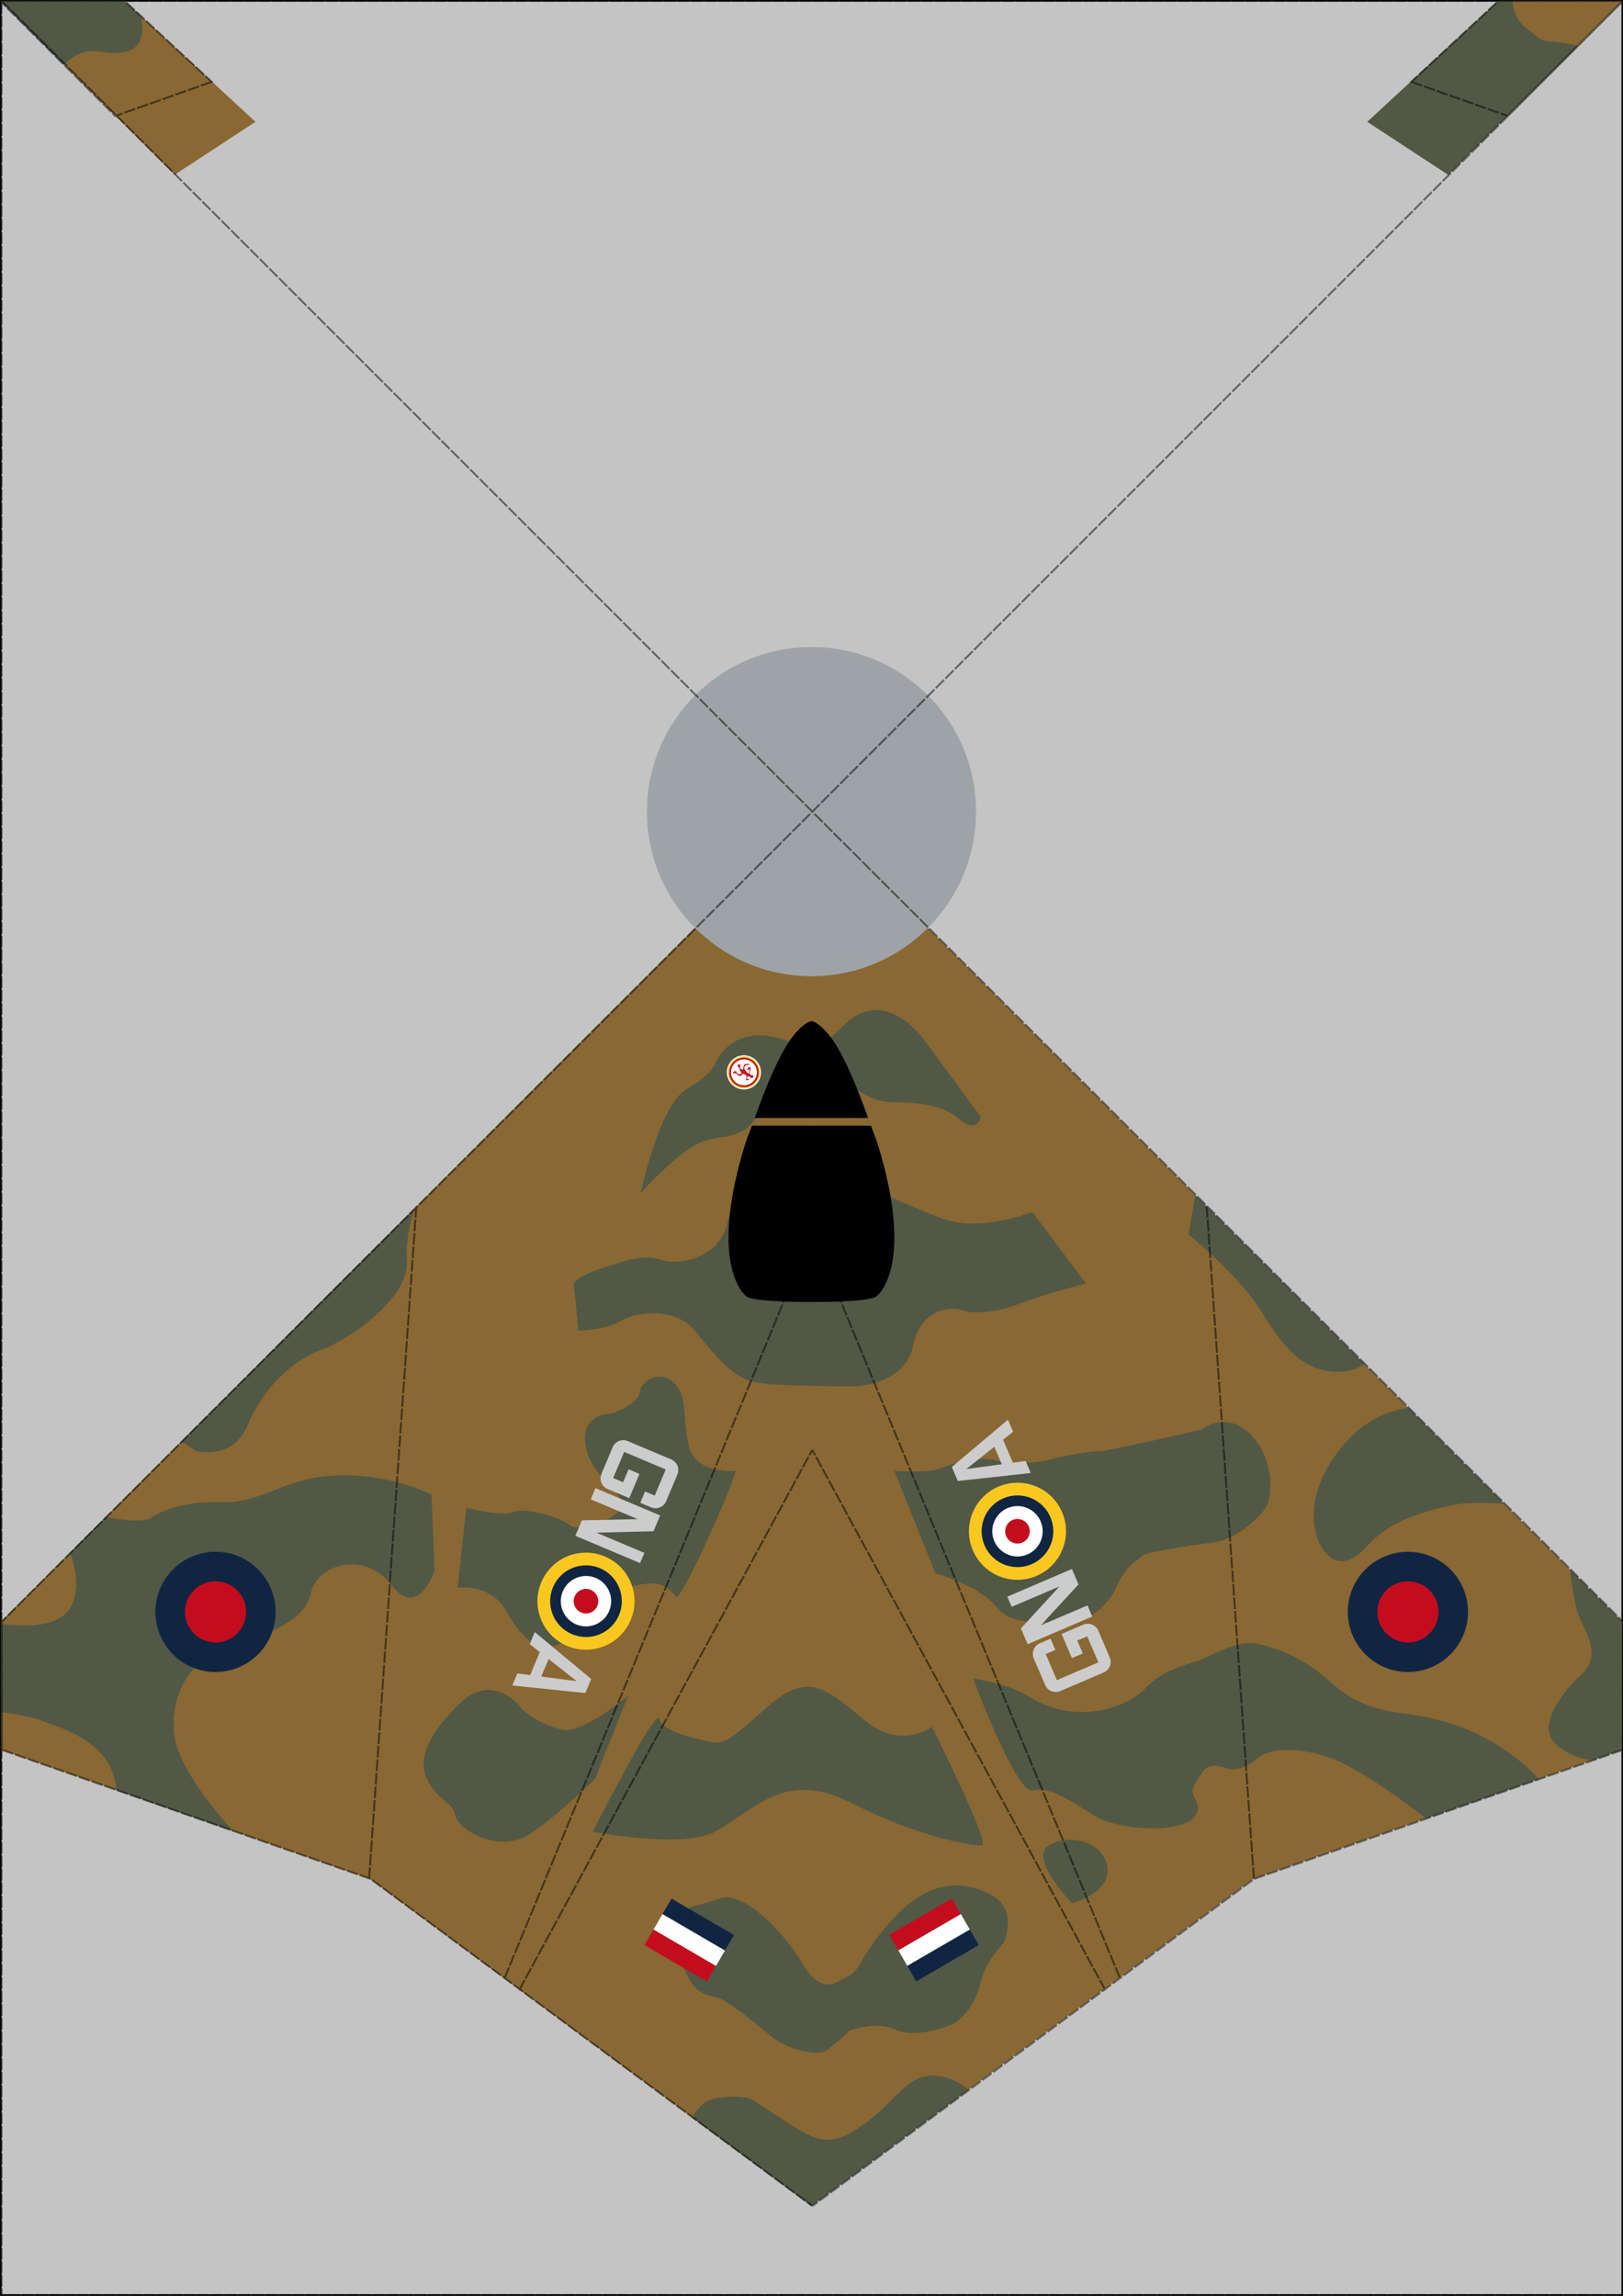 <svg id="svg60" width="210mm" height="297mm" version="1.1" viewBox="0 0 210 297" xmlns="http://www.w3.org/2000/svg" xmlns:xlink="http://www.w3.org/1999/xlink">
 <rect x="0" y="0" width="210" height="297" fill="#808080" stroke="none"/>
 <defs id="defs11">
  <symbol id="devil">
   <circle id="path4742" cx="77.134" cy="89.57" r="2.208" fill="#ffffff" stop-color="#000000"/>
   <circle id="circle4744" cx="77.134" cy="89.57" r="2.059" fill="#f8c820" stop-color="#000000"/>
   <circle id="circle4746" cx="77.134" cy="89.57" r="1.902" fill="#c30d1e" stop-color="#000000"/>
   <circle id="circle4748" cx="77.134" cy="89.57" r="1.679" fill="#ffffff" stop-color="#000000"/>
   <path id="path5648" transform="translate(-4.895 .116)" d="m81.904 88.13c-0.041 0.03-0.057 0.09-0.058 0.14-0.003 0.095 0.101 0.174 0.094 0.269-0.003 0.037-0.025 0.074-0.053 0.099-0.103 0.096-0.255 0.119-0.386 0.17-0.073 0.028-0.148 0.05-0.222 0.076-0.061 0.021-0.138 0.017-0.181 0.064-0.03 0.033-0.052 0.088-0.035 0.129 0.047 0.114 0.199 0.172 0.322 0.181 0.054 4e-3 0.13-9e-3 0.152-0.058 0.022-0.048-0.012-0.116-0.054-0.147-0.056-0.041-0.192 0.058-0.209-0.01-0.017-0.067 0.118-0.073 0.18-0.105 0.12-0.062 0.25-0.137 0.37-0.165 0.152-0.035 0.024 0.317-0.018 0.468-0.033 0.12-0.102 0.231-0.181 0.327-0.047 0.056-0.099 0.121-0.17 0.14-0.116 0.031-0.251 1.16e-4 -0.357-0.058-0.124-0.069-0.153-0.385-0.281-0.322-0.078 0.039 0.013 0.179 0.053 0.257 0.053 0.105 0.128 0.213 0.234 0.263 0.076 0.036 0.169 0.026 0.251 0.012 0.103-0.017 0.188-0.105 0.292-0.117 0.051-0.006 0.117-0.014 0.152 0.023 0.049 0.053 0.032 0.146 0.018 0.216-0.017 0.08-0.051 0.167-0.117 0.216-0.053 0.039-0.133 0.015-0.193 0.041-0.05 0.022-0.124 0.04-0.134 0.094-0.022 0.108 0.066 0.266 0.175 0.281 0.071 0.009 0.116-0.088 0.158-0.146 0.055-0.076 0.06-0.182 0.117-0.257 0.069-0.092 0.188-0.135 0.263-0.222 0.077-0.089 0.07-0.292 0.187-0.298 0.151-8e-3 0.254 0.208 0.281 0.357 0.014 0.076-0.037 0.151-0.071 0.22-0.031 0.064-0.13 0.107-0.119 0.178 0.018 0.123 0.112 0.165 0.29 0.234 0.038 0.015 0.101 0.041 0.123 0.006 0.055-0.089-0.133-0.172-0.152-0.275-0.033-0.184 0.096-0.369 0.082-0.555-0.005-0.065-0.017-0.137-0.058-0.187-0.096-0.115-0.313-0.087-0.398-0.21-0.046-0.066-0.035-0.159-0.029-0.24 0.007-0.097 0.006-0.213 0.076-0.281 0.082-0.079 0.232-0.023 0.333-0.076 0.054-0.028 0.118-0.064 0.134-0.123 0.015-0.055-0.013-0.118-0.047-0.164-0.042-0.057-0.112-0.138-0.18-0.116-0.038 0.012-0.05 0.072-0.043 0.111 0.012 0.068 0.154 0.113 0.137 0.155-0.035 0.088-0.239 0.11-0.349 0.066-0.039-0.016-0.055-0.066-0.073-0.105-0.023-0.049-0.052-0.105-0.041-0.158 0.01-0.048 0.08-0.068 0.089-0.116 0.013-0.07-0.018-0.147-0.06-0.206-0.029-0.041-0.074-0.074-0.123-0.088-0.055-0.015-0.124-0.021-0.17 0.012z" fill="#c30d1e" stop-color="#000000"/>
  </symbol>
  <symbol id="g2841">
   <g id="g2841_transform" transform="matrix(.914 0 0 .914 -50.161 -41.981)">
    <rect id="rect2680" x="63.68" y="46.718" width="2.54" height="10.236" fill="#102542" stop-color="#000000"/>
    <rect id="rect2680-2" x="66.22" y="46.718" width="2.54" height="10.236" fill="#ffffff" stop-color="#000000"/>
    <rect id="rect2680-4" x="68.76" y="46.718" width="2.54" height="10.236" fill="#c30d1e" stop-color="#000000"/>
   </g>
  </symbol>
  <symbol id="gna">
   <g id="gna_transform" transform="matrix(.808 0 0 .808 -17.426 -50.806)">
    <g id="layer3">
     <path id="path3828" d="m30.963 84.354v-1.684h-4.537v7.226h4.537v-1.731h-2.245v-1.894h4.21v3.761a1.852 1.852 135 0 1-1.852 1.852h-4.621a1.852 1.852 45 0 1-1.852-1.852v-7.545a1.852 1.852 135 0 1 1.852-1.852h4.621a1.852 1.852 45 0 1 1.852 1.852v1.866z" fill="#cccccc" stop-color="#000000"/>
     <path id="path3893" d="m40.06 80.635h1.777" fill="#cccccc" stop-color="#000000"/>
     <path id="path3895" d="m41.838 91.884h-2.689" fill="#cccccc" stop-color="#000000"/>
     <path id="path3897" d="m35.5 83.722v8.162" fill="#cccccc" stop-color="#000000"/>
     <path id="path3899" d="m33.559 91.884v-11.249" fill="#cccccc" stop-color="#000000"/>
     <path id="path3901" d="m36.307 80.635 3.753 8.337" fill="#cccccc" stop-color="#000000"/>
     <path id="path3903" d="m40.06 80.635h1.777" fill="#cccccc" stop-color="#000000"/>
     <path id="path3905" d="m41.838 91.884-2.689-2e-6" fill="#cccccc" stop-color="#000000"/>
     <path id="path3907" d="m33.559 80.635v11.249h1.941v-8.162l3.648 8.162 2.689 2e-6v-11.249h-1.777v8.337l-3.753-8.337z" fill="#cccccc" stop-color="#000000"/>
     <path id="path3909" d="m61.979 80.635-3.42 11.248h2.097l0.546-1.988h3.995l0.546 1.988h2.097l-3.42-11.248h-1.769zm1.221 1.995 1.522 5.535h-3.043z" fill="#cccccc" stop-color="#000000"/>
    </g>
    <g id="g2898" transform="translate(.072 -.036)">
     <circle id="path2895" cx="50.75" cy="86.287" r="7.772" fill="#f8c820" stop-color="#000000"/>
     <circle id="circle2900" cx="50.75" cy="86.287" r="5.738" fill="#102542" stop-color="#000000"/>
     <circle id="circle2902" cx="50.75" cy="86.287" r="4.035" fill="#ffffff" stop-color="#000000"/>
     <circle id="circle2904" cx="50.75" cy="86.287" r="1.968" fill="#c30d1e" stop-color="#000000"/>
    </g>
   </g>
  </symbol>
  <symbol id="circleRb">
   <g id="circleRb_transform" transform="matrix(.808 0 0 .808 .964 -19.646)">
    <circle id="circle2549" cx="34.252" cy="66.844" r="9.624" fill="#102542" stop-color="#000000"/>
    <circle id="circle2555" cx="34.252" cy="66.844" r="4.895" fill="#c30d1e" stop-color="#000000"/>
   </g>
  </symbol>
 </defs>
 <rect id="base" x=".102" y=".102" width="209.8" height="296.8" fill="#c4c4c4" stop-color="#000000" stroke="#000000" stroke-width=".203"/>
 <g id="body" class="UnoptimicedTransforms" transform="matrix(.378 0 0 .378 -.061 -.311)" fill="#896833">
  <path id="main" class="UnoptimicedTransforms" d="m277.92 278.58-3e-3 477.16 151.16-111.91 126.27-44.185 0.035-43.831zm3e-5 0 3e-3 477.16-151.16-111.91-126.27-44.185-0.035-43.831z" stop-color="#000000" style="-inkscape-stroke:none"/>
  <path id="canad" transform="matrix(2.645 0 0 2.645 .161 .823)" d="m187.39 22.608-10.448-6.847 16.955-15.659 16.101-1.4e-7zm-164.78 0 10.448-6.847-16.955-15.659-16.101-1.4e-7z" stop-color="#000000"/>
 </g>
 <path id="camo" d="m0 0.102 8.307 8.309c0.796-0.937 2.275-2.086 4.602-1.722 3.882 0.608 5.951-0.385 5.426-4.022-0.037-0.258-0.133-0.506-0.275-0.746l-1.511-1.403c-0.229-0.144-0.486-0.28-0.747-0.415zm193.9 0-16.955 15.659 10.448 6.847 16.755-16.652c-0.666-0.187-1.37-0.34-2.091-0.437-3.003-0.403-1.964 0.187-4.677-1.964-1.168-0.926-1.571-2.244-1.673-3.453zm-80.659 130.57c-1.25 0.031-2.6 0.551-3.98 1.884-2.355 2.275-3.584 3.184-4.26 3.522v5.2e-4c-0.909 0.454-0.791-0.155-0.791-0.155s-2.994-2.245-6.548-1.964c-3.555 0.281-4.958 3.274-4.958 3.274s-0.281 1.59-3.835 3.648c-3.555 2.058-5.987 13.47-5.987 13.47s4.397-4.864 7.297-6.361c2.48-1.28 5.238-0.374 7.203-2.807 1.964-2.432 7.203-5.613 7.203-5.613l0.417 0.017 4.354 0.171s2.806 2.712 5.706 2.806c2.9 0.093 6.642 0.094 8.98 2.152 2.339 2.058 2.9-0.187 2.9-0.187l-7.109-9.635s-2.842-4.315-6.591-4.223zm-15.359 20.022c-0.295 0.019-0.577 0.185-0.875 0.571-1.59 2.058-2.028 3.735-2.994 7.297-1.196 4.409-6.445 5.079-8.232 4.49-2.106-0.694-3.555-0.468-7.952 1.029-4.397 1.497-3.555 2.338-3.555 2.338l0.561 5.707s3.462-3.8e-4 5.426-1.216c1.964-1.216 7.109-1.871 9.635 1.216 2.526 3.087 4.771 5.987 7.577 6.641 1.377 0.321 4.599 0.461 7.526 0.521v-26.624c-0.014 2e-3 -0.029 2e-3 -0.042 4e-3 -4.256 0.608-5.796-2.057-7.076-1.974zm8.08 1.889c-0.327 0.01-0.647 0.038-0.961 0.081v26.624c3.037 0.063 5.756 0.04 5.756 0.04s6.361-0.187 7.39-5.238c1.029-5.051 5.239-5.051 6.361-4.584 1.123 0.468 4.303 0.374 7.39-0.842 3.087-1.216 8.606-2.619 8.606-2.619l-6.922-9.261s-6.455 2.62-11.413 0.936c-4.472-1.519-11.083-5.288-16.208-5.136zm48.698 2.04-0.872 5.061s6.642 5.426 9.448 10.009c2.806 4.584 5.421 7.943 10.29 7.764 1.252-0.046 2.218-0.459 2.974-1.013zm-101.05 1.728-30.138 30.114 1.927 1.26s4.763 1.191 6.615-3.307 5.556-8.334 9.525-9.79 11.509-6.879 11.112-11.642c-0.183-2.199 0.344-4.632 0.959-6.636zm31.856 21.752c-1.358-0.044-2.616 1.009-2.68 1.974-0.094 1.403-3.274 2.807-3.929 2.807s-3.967 0.488-2.988 4.6c0.906 3.808 5.168 5.772 4.579 7.467-0.536 1.543-5.519 3.368-6.736 2.339-1.216-1.029-5.893-2.339-7.296-1.684-1.403 0.655-6.081-0.561-6.081-0.561l-1.122 10.383s4.21-0.748 6.361 3.087c2.151 3.835 4.303 5.426 7.109 4.022 2.806-1.403 6.829-6.736 8.419-7.11 1.59-0.374 4.583-1.59 6.361 1.216 0.676 0.433 6.84-13.194 7.764-16.371 0 0-5.145 0.562-6.081-3.18-0.935-3.742-0.093-6.268-1.871-8.139-0.555-0.585-1.193-0.831-1.81-0.851zm96.72 4.025c-2.394 0.365-5.46 1.48-8.1 4.497-5.239 5.987-4.303 11.038-3.368 13.002 0.935 1.964 3.018 3.848 6.081 0.468 2.713-2.993 6.08-4.303 11.319-5.426 1.395-0.299 4.125-0.262 6.463-0.158zm-23.788 1.84c-1.685-0.014-2.928 0.973-2.928 0.973s-12.535 2.9-13.283 2.807c-0.748-0.093-5.519 0.748-6.174 1.029-0.655 0.281-4.771 0.842-7.016 0.187-2.245-0.655-5.332 0.187-7.11 0.935-1.777 0.748-6.174 0.374-6.174 0.374l5.332 13.283s5.613 1.497 7.952 4.397 7.483 1.403 8.325 2.151c0.842 0.748 5.519-1.216 7.016-4.584s3.087-3.741 3.368-4.209 6.361-1.403 9.354-1.778c2.993-0.374 6.548-3.648 7.016-5.145 0.468-1.497 0.748-5.8-2.339-8.887-1.158-1.158-2.328-1.526-3.339-1.534zm-113.72 6.88c-1.464-3e-3 -3.009 0.127-4.597 0.45-4.223 0.858-7.011 3.175-11.377 3.043-4.366-0.132-7.276 0.794-9.128 1.984-1.038 0.667-3.716 0.334-5.888-0.085l-4.639 4.636c0.541 1.356 1.174 3.642 0.54 5.966-0.893 3.276-4.651 3.828-9.476 3.252l0.009 11.394c1.938 0.254 3.673 0.551 4.638 0.899 3.005 1.082 9.94 2.929 10.29 9.211l15.13 5.294c-3.488-3.857-7.471-9.058-7.693-13.05-0.397-7.144 4.696-10.12 7.144-11.112 1.371-0.556 9.525-1.786 10.583-6.615 0.842-3.842 7.011-5.556 10.451-1.058 3.44 4.498 5.556-1.852 5.556-1.852l-0.397-9.856s-4.803-2.489-11.146-2.5zm158.47 12.228c0.198 1.751 0.58 4.605 1.15 6 0.842 2.058 2.993 5.052 0.374 7.484s-5.987 6.829-3.274 9.167c1.461 1.26 3.127 1.793 4.61 1.999l3.861-1.351 0.013-16.57zm-41.509 9.482c-2.239 0.052-4.756 1.546-5.984 2.037-1.403 0.561-5.145 1.31-7.483 3.835-2.339 2.526-9.095 4.857-15.061 1.029-2.599-1.668-7.203-2.338-7.203-2.338s5.613 15.154 7.764 14.499c2.151-0.655 5.332 1.684 7.951 3.274 2.619 1.59 8.628 2.167 11.6 1.029 1.755-0.672 2.151-1.965 1.403-3.181-0.748-1.216-9e-5 -1.965 0.935-3.461 0.935-1.497 3.087-0.561 3.087-0.561s1.49 0.889 4.116-1.31c1.686-1.412 5.671-1.337 9.482 0.043 3.434 1.244 8.87 5.172 12.282 7.789l14.602-5.11c-6.447-6.747-13.792-7.981-17.283-8.428-3.648-0.468-6.642-1.31-9.822-4.21-3.521-3.21-7.016-4.397-9.448-4.864-0.304-0.059-0.619-0.08-0.938-0.073zm-57.064 5.654c-1.402-0.029-2.907 0.604-4.766 2.183-4.958 4.21-5.8 5.519-8.326 4.864-1.518-0.394-5.8-1.216-6.174-2.9-0.374-1.684-8.606 14.593-8.606 14.593s11.884 2.333 15.996-0.093c4.34-2.561 7.386-5.76 12.297-5.259v-13.346c-0.14-0.016-0.279-0.038-0.421-0.041zm0.422 0.041v13.346c1.546 0.158 3.273 0.673 5.289 1.704 8.419 4.303 15.528 5.519 16.744 5.426 1.216-0.093-6.454-15.341-6.454-15.341s-3.929 3.087-8.7-0.842c-2.739-2.256-4.714-4.043-6.879-4.293zm-41.885 0.372c-1.046 0.017-2.216 0.437-3.434 1.582-4.135 3.886-5.708 7.293-4.397 10.009 1.31 2.713 3.274 2.806 3.648 4.677 0.374 1.871 5.8 5.051 9.822 2.245 4.022-2.806 8.232-7.016 8.232-7.016l4.303-10.758s-5.987 5.051-8.606 4.397c-2.619-0.655-4.771-2.151-5.238-2.806-0.322-0.45-2.028-2.367-4.33-2.331zm75.446 19.378c-0.835-4e-3 -1.706 0.165-2.548 0.539-3.368 1.497 2.713 7.671 2.713 7.671s4.677-1.216 4.584-4.303c-0.07-2.315-2.245-3.894-4.749-3.907zm-15.074 5.916c-2.39 0.073-5.133 1.207-8.054 4.445-4.303 4.771-4.022 6.548-5.706 7.297-1.013 0.45-2.638 2.158-4.727-0.042v9.897c0.859 0.082 1.599 6e-3 2.014-0.313 1.216-0.935 2.994-2.526 2.994-2.526s3.368-1.31 5.893-0.093c2.526 1.216 7.297-0.561 7.858-1.029 0.561-0.468 2.361-1.849 3.087-4.958 0.655-2.806 2.339-4.397 2.9-5.145 0.561-0.748 1.684-4.583-1.403-6.267-1.351-0.737-2.997-1.322-4.856-1.265zm-29.187 1.565c-0.466-0.045-0.908 4e-3 -1.318 0.168-3.274 1.31-7.108 0.476-5.051 7.296 1.777 5.893 3.555 4.771 5.426 5.707 1.871 0.935 4.584 3.274 6.548 4.864 1.295 1.048 3.431 1.838 5.093 1.997v-9.898c-0.403-0.425-0.822-0.979-1.258-1.734-1.801-3.11-6.18-8.083-9.44-8.4zm26.133 23.029c-3.136 0.136-4.609 3.29-8.181 5.95-3.243 2.415-4.972 2.845-7.252 1.886v9.033l20.317-15.042c-0.641-0.557-1.425-1.053-2.4-1.396-0.947-0.333-1.759-0.463-2.483-0.431zm-15.433 16.87-1e-3 1e-3 1e-3 5.2e-4zm-1e-3 1e-3 -1e-3 -1e-3v2e-3zm-1e-3 -1e-3v-9.034c-1.828-0.77-4.011-2.43-7.619-4.692-0.881-0.552-4.082-0.562-5.519 0-1.054 0.412-1.79 1.409-2.271 2.318z" fill="#515846" stop-color="#000000"/>
 <path id="cockpit" class="UnoptimicedTransforms" transform="matrix(.378 0 0 .378 -.061 -.311)" d="m277.99 350.27c-0.517 0-3.454 0.879-7.532 6.718-3.269 4.681-7.453 13.794-11.95 26.442h38.816c-4.473-12.576-8.638-21.672-11.893-26.371-4.064-5.867-7.035-6.789-7.441-6.789zm-20.449 35.805c-0.796 2.332-1.501 3.678-2.32 6.324-5.915 19.111-6.405 31.823-5.074 39.918 1.331 8.095 4.61 11.631 5.745 12.354 0.344 0.219 2.173 0.729 4.387 1.002 2.214 0.273 4.91 0.447 7.512 0.554 5.202 0.213 10.061 0.161 10.112 0.16h0.015 0.016c0.058 5.3e-4 4.904 0.053 10.105-0.16 2.601-0.106 5.3-0.281 7.513-0.554 2.213-0.272 4.042-0.783 4.387-1.002 1.136-0.723 4.415-4.258 5.745-12.354 1.331-8.095 0.841-20.807-5.074-39.918-0.818-2.641-1.52-3.995-2.314-6.324h-40.755z" fill="#000000" style="-inkscape-stroke:none"/>
 <circle id="raidar" cx="105" cy="105" r="21.291" fill="#9ea3a7" stop-color="#000000" stroke-width=".42" style="-inkscape-stroke:none"/>
 <g id="guide" transform="translate(.102 1.0558e-5)" fill="none" opacity=".5" stroke="#000000" stroke-dasharray="1.5, 0.25" stroke-width=".25">
  <path id="path1810" class="UnoptimicedTransforms" d="m182.5 10.59 12.501 4.413 14.899-14.902-16.101 1.4e-7zm-155.2 0-12.501 4.413-14.899-14.902 16.101 1.4e-7z" opacity="1" stop-color="#000000"/>
  <path id="path931" class="UnoptimicedTransforms" d="m162.14 243.07-6.115-87.089m-108.37 87.089 6.115-87.089" opacity="1" stop-color="#000000"/>
  <rect id="rect2121" x=".102" y=".102" width="209.8" height="296.8" d="M 0.102,0.102 H 209.898 V 296.898 H 0.102 Z m 209.797,0 H 0.102 V 296.898 H 209.898 Z" opacity="1" stop-color="#000000"/>
  <path id="path2115" class="UnoptimicedTransforms" d="m209.9 0.102-104.9 104.9 104.89 104.8-0.013 16.569-47.731 16.703-57.14 42.307m-104.9-285.28 104.9 104.9-104.89 104.8 0.013 16.569 47.731 16.703 57.14 42.307" opacity="1" stop-color="#000000"/>
  <path id="path2123" class="UnoptimicedTransforms" d="m144.81 255.9-39.813-96.479m-39.812 96.479 39.813-96.479" opacity="1" stop-color="#000000"/>
  <path id="path2125" class="UnoptimicedTransforms" d="m142.93 257.48-37.931-69.904m-37.939 69.904 37.931-69.904" opacity="1" stop-color="#000000"/>
 </g>
 <g id="decals">
  <use id="useRoundelL" transform="translate(-.754 174.16)" xlink:href="#circleRb"/>
  <use id="useGnaL" transform="rotate(112.85 -12.75 130.33)" xlink:href="#gna"/>
  <use id="useGnaR" transform="rotate(246.82 136.75 72.865)" xlink:href="#gna"/>
  <use id="useSquadronMark" transform="rotate(117.25 71.707 119.98)" xlink:href="#devil"/>
  <use id="useFlagL" transform="rotate(120.23 -20.215 150.5)" xlink:href="#g2841"/>
  <use id="useFlagR" transform="rotate(239.89 136.92 96.686)" xlink:href="#g2841"/>
  <use id="useRoundelR" transform="matrix(-1 0 0 1 210.81 174.16)" xlink:href="#circleRb"/>
 </g>
</svg>
